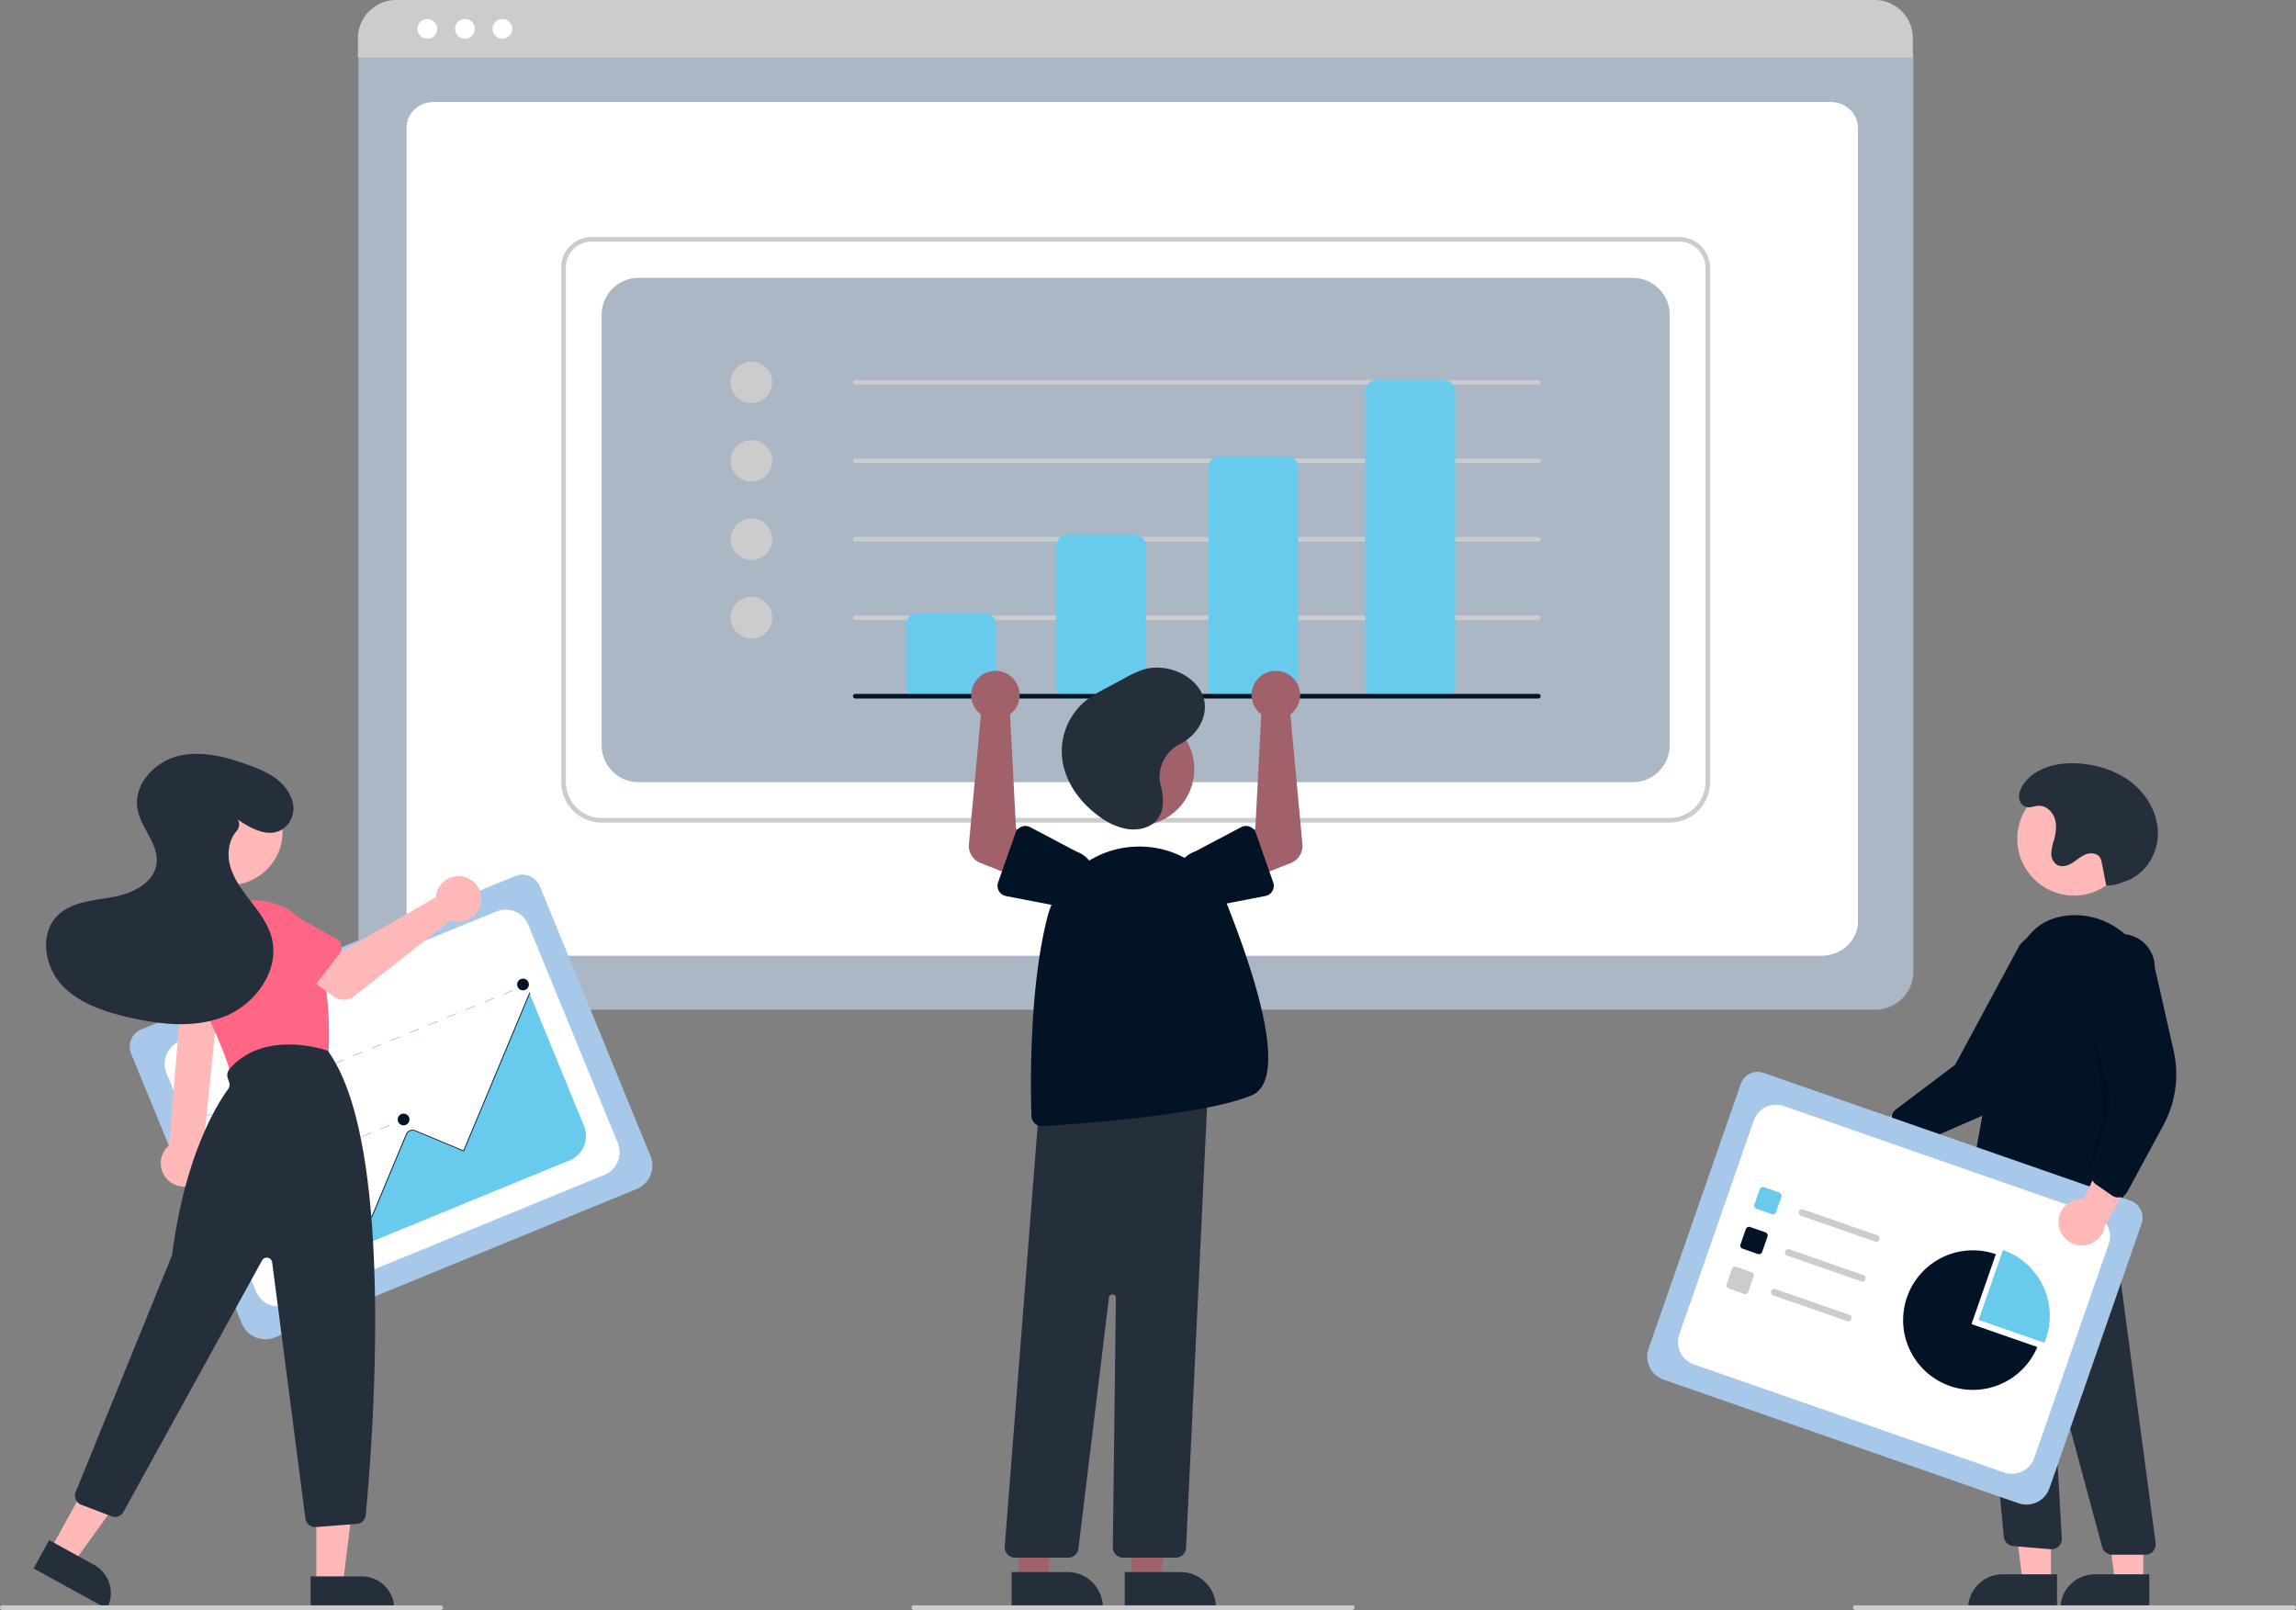 <svg xmlns="http://www.w3.org/2000/svg" width="995" height="697.681"><rect width="100%" height="100%" fill="#808080" stroke="none"/><path fill="#ABB7C4" d="M812.689 437.548H171.85a16.52 16.52 0 0 1-16.5-16.5V25.894a12.1 12.1 0 0 1 12.088-12.088h649.453a12.31 12.31 0 0 1 12.298 12.297v394.945a16.52 16.52 0 0 1-16.5 16.5"/><path fill="#fff" d="M789.311 414.181H192.067c-8.755 0-15.878-6.67-15.878-14.868V55.208c0-6.08 5.278-11.027 11.766-11.027h605.273c6.596 0 11.961 5.028 11.961 11.209v343.923c0 8.198-7.123 14.868-15.878 14.868"/><path fill="#ccc" d="M828.959 24.95h-673.84v-8.4A16.574 16.574 0 0 1 171.679 0h640.72a16.574 16.574 0 0 1 16.56 16.55Z"/><circle cx="185.214" cy="12.5" r="4.283" fill="#fff"/><circle cx="201.473" cy="12.5" r="4.283" fill="#fff"/><circle cx="217.731" cy="12.5" r="4.283" fill="#fff"/><path fill="#ccc" d="M723.573 356.47H260.734a17.52 17.52 0 0 1-17.5-17.5V115.814a13.103 13.103 0 0 1 13.088-13.088h471.454a13.31 13.31 0 0 1 13.297 13.297V338.97a17.52 17.52 0 0 1-17.5 17.5m-467.25-251.743a11.1 11.1 0 0 0-11.089 11.088V338.97a15.517 15.517 0 0 0 15.5 15.5h462.839a15.52 15.52 0 0 0 15.5-15.5V116.024a11.31 11.31 0 0 0-11.297-11.297Z"/><path fill="#ABB7C4" d="M276.734 338.97h430.839a16 16 0 0 0 16-16V136.42a16 16 0 0 0-16-16H276.734a16 16 0 0 0-16 16V322.97a16 16 0 0 0 16 16"/><circle cx="325.654" cy="165.695" r="9" fill="#ccc"/><circle cx="325.654" cy="199.695" r="9" fill="#ccc"/><circle cx="325.654" cy="233.695" r="9" fill="#ccc"/><circle cx="325.654" cy="267.695" r="9" fill="#ccc"/><path fill="#ccc" d="M666.654 166.695h-296a1 1 0 0 1 0-2h296a1 1 0 0 1 0 2M666.654 200.695h-296a1 1 0 0 1 0-2h296a1 1 0 0 1 0 2M666.654 234.695h-296a1 1 0 0 1 0-2h296a1 1 0 0 1 0 2M666.654 268.695h-296a1 1 0 0 1 0-2h296a1 1 0 0 1 0 2"/><path fill="#68CBED" d="M426.654 302.695h-29a5.006 5.006 0 0 1-5-5v-27a5.006 5.006 0 0 1 5-5h29a5.006 5.006 0 0 1 5 5v27a5.006 5.006 0 0 1-5 5M491.654 302.695h-29a5.006 5.006 0 0 1-5-5v-61a5.006 5.006 0 0 1 5-5h29a5.006 5.006 0 0 1 5 5v61a5.006 5.006 0 0 1-5 5M557.654 302.695h-29a5.006 5.006 0 0 1-5-5v-95a5.006 5.006 0 0 1 5-5h29a5.006 5.006 0 0 1 5 5v95a5.006 5.006 0 0 1-5 5M625.654 302.695h-29a5.006 5.006 0 0 1-5-5v-128a5.006 5.006 0 0 1 5-5h29a5.006 5.006 0 0 1 5 5v128a5.006 5.006 0 0 1-5 5"/><path fill="#031326" d="M666.654 302.695h-296a1 1 0 0 1 0-2h296a1 1 0 0 1 0 2"/><path fill="#ffb8b8" d="M796.701 489.243a10.056 10.056 0 0 1 15.32-1.744l31.756-16.388-1.975 18.464-29.852 12.732a10.11 10.11 0 0 1-15.249-13.064"/><path fill="#031326" d="M824.024 496.13a4.5 4.5 0 0 1-1.523-2.212l-2.526-8.16a4.515 4.515 0 0 1 1.587-4.921l25.737-19.44 27.876-51.713a14.497 14.497 0 1 1 22.9 17.782l-15.859 33.47a46.37 46.37 0 0 1-23.463 22.697l-30.163 13.083a4.5 4.5 0 0 1-3.669-.04 4.5 4.5 0 0 1-.897-.547"/><circle cx="898.775" cy="363.541" r="24.561" fill="#ffb8b8"/><path fill="#ffb8b8" d="m888.812 685.737-12.259-.001-5.831-47.288 18.095.001z"/><path fill="#252F3B" d="M867.795 682.233h23.644v14.887h-38.53a14.887 14.887 0 0 1 14.886-14.887"/><path fill="#ffb8b8" d="m928.812 685.739-12.259-.001-5.831-47.289 18.095.002z"/><path fill="#252F3B" d="M907.795 682.235h23.644v14.886h-38.53a14.887 14.887 0 0 1 14.886-14.886M929.708 673.74l-14.367-.001a4.51 4.51 0 0 1-4.345-3.33l-20.68-76.7a.5.5 0 0 0-.981.16l4.177 72.742a4.5 4.5 0 0 1-4.866 4.742l-16.148-1.347a4.51 4.51 0 0 1-4.096-3.964l-14.71-152.744 5.69 3.415 53.33-9.054 21.457 160.986a4.5 4.5 0 0 1-4.46 5.094"/><path fill="#031326" d="M871.527 529.42a32.94 32.94 0 0 1-16.692-4.699 4.48 4.48 0 0 1-2.136-4.589c1.875-11.486 11.684-70.407 20.608-102.529 3.635-13.083 11.671-20.13 23.887-20.943 17.868-1.172 33.75 12.807 35.403 31.2 2.918 32.448-8.933 78.55-14.163 96.865a4.496 4.496 0 0 1-7.088 2.307l-10.661-8.294a3.53 3.53 0 0 0-4.516.188c-8.987 8.016-17.523 10.494-24.642 10.493"/><path d="m906.787 443.738 8.999 38.001-13.002 31.999 9.002-30.999z" opacity=".2"/><path fill="#252F3B" d="M912.79 383.739a16.5 16.5 0 0 0 6.388-1.156c.894-.344 1.822-.627 2.715-.972 7.882-3.045 13.074-11.439 13.26-19.886s-4.188-16.647-10.683-22.05-14.91-8.179-23.335-8.82c-9.075-.692-19.294 1.61-24.366 9.167-1.35 2.011-2.294 4.452-1.494 6.881a4.4 4.4 0 0 0 1.24 1.906c2.265 2.015 4.523.5 6.832.367 3.173-.184 6.023 2.384 7.047 5.393s.574 6.322-.254 9.391a23.5 23.5 0 0 0-1.182 5.71 5.74 5.74 0 0 0 2.378 5.055c1.983 1.199 4.587.505 6.57-.691s3.7-2.86 5.843-3.741 5.022-.685 6.27 1.267a6.9 6.9 0 0 1 .792 2.289c1.118 5.095.861 4.795 1.98 9.89"/><path fill="#A7C8E9" d="M874.721 651.432 720.925 597.87a10.556 10.556 0 0 1-6.49-13.426l39.966-114.758a7.734 7.734 0 0 1 9.836-4.755l158.995 55.371a7.867 7.867 0 0 1 4.837 10.006l-39.922 114.633a10.556 10.556 0 0 1-13.426 6.49"/><path fill="#fff" d="m734.05 591.276 134.483 46.835a10.225 10.225 0 0 0 13.019-6.293l32.272-92.667a10.225 10.225 0 0 0-6.293-13.019l-134.484-46.835a10.225 10.225 0 0 0-13.019 6.293l-32.272 92.667a10.225 10.225 0 0 0 6.293 13.019"/><path fill="#68CBED" d="m767.82 526.17-6.66-2.32a1.444 1.444 0 0 1-.888-1.837l2.32-6.66a1.444 1.444 0 0 1 1.836-.888l6.66 2.32a1.444 1.444 0 0 1 .888 1.836l-2.32 6.66a1.444 1.444 0 0 1-1.836.888"/><path fill="#031326" d="m761.81 543.426-6.66-2.32a1.444 1.444 0 0 1-.888-1.837l2.32-6.66a1.444 1.444 0 0 1 1.836-.888l6.66 2.32a1.444 1.444 0 0 1 .889 1.836l-2.32 6.66a1.444 1.444 0 0 1-1.837.889"/><path fill="#ccc" d="m755.8 560.682-6.66-2.32a1.444 1.444 0 0 1-.887-1.837l2.32-6.66a1.444 1.444 0 0 1 1.836-.888l6.66 2.32a1.444 1.444 0 0 1 .888 1.837l-2.32 6.66a1.444 1.444 0 0 1-1.836.888M812.574 538.021l-32.09-11.175a1.443 1.443 0 1 1 .949-2.725l32.09 11.176a1.443 1.443 0 1 1-.949 2.724M806.565 555.278l-32.09-11.176a1.443 1.443 0 0 1 .948-2.725l32.09 11.176a1.443 1.443 0 1 1-.948 2.725M800.555 572.534l-32.09-11.176a1.443 1.443 0 0 1 .948-2.725l32.09 11.176a1.443 1.443 0 0 1-.948 2.725"/><path fill="#68CBED" d="M885.954 581.883q.351-.84.656-1.712A30.24 30.24 0 0 0 868 541.67l-10.548 30.287Z"/><path fill="#031326" d="m854.384 573.8 10.547-30.288a30.239 30.239 0 1 0 17.955 40.214Z"/><path fill="#ffb8b8" d="M892.145 530.353a10.056 10.056 0 0 1 10.98-10.827l14.873-32.492 9.84 15.748-15.632 28.44a10.11 10.11 0 0 1-20.061-.87"/><path fill="#031326" d="M917.894 518.91a4.5 4.5 0 0 1-2.563-.8l-7.023-4.862a4.515 4.515 0 0 1-1.788-4.851l8.255-31.18-9.98-57.894a14.497 14.497 0 1 1 28.994-.14l8.176 36.123a46.37 46.37 0 0 1-4.456 32.34l-15.66 28.908a4.5 4.5 0 0 1-2.911 2.233 4.5 4.5 0 0 1-1.044.123"/><path fill="#ccc" d="M994 697.681H804a1 1 0 0 1 0-2h190a1 1 0 0 1 0 2"/><path fill="#a0616a" d="m490.541 685.239 12.26-.001 5.832-47.287h-18.094z"/><path fill="#252F3B" d="M487.414 681.236h24.144a15.386 15.386 0 0 1 15.387 15.386v.5l-39.53.001Z"/><path fill="#a0616a" d="m441.541 685.239 12.26-.001 5.832-47.287h-18.094z"/><path fill="#252F3B" d="M438.414 681.236h24.144a15.386 15.386 0 0 1 15.387 15.386v.5l-39.53.001Z"/><circle cx="492.988" cy="333.297" r="24.561" fill="#a0616a"/><path fill="#252F3B" d="M509.505 675.033h-22.751a4.5 4.5 0 0 1-4.5-4.555l1.322-108.031a1.5 1.5 0 0 0-2.989-.2l-13.24 108.83a4.504 4.504 0 0 1-4.467 3.956h-22.97a4.5 4.5 0 0 1-4.486-4.85l15.168-194.076.412-.045 72.629-7.844L514 670.747a4.495 4.495 0 0 1-4.495 4.286"/><path fill="#031326" d="M451.476 488.021a4.496 4.496 0 0 1-4.484-4.358c-.397-12.272-1.076-54.733 6.822-85.905a40.92 40.92 0 0 1 37.792-30.84 41.18 41.18 0 0 1 40.559 26.024c13.275 33.703 25.818 75.246 10.18 81.762-20.494 8.539-74.523 12.345-90.593 13.308q-.14.01-.276.01"/><path fill="#a0616a" d="M545.347 308.473a10.5 10.5 0 0 0 1.246 1.093l-2.578 49.526-10.725 5.49 6.171 17.269 19.93-7.875a8 8 0 0 0 5.026-8.18l-5.222-56.18a10.497 10.497 0 1 0-13.848-1.143"/><path fill="#031326" d="m544.218 360.936 7.544 21.439a4.5 4.5 0 0 1-3.389 5.911l-22.245 4.308a12.497 12.497 0 0 1-8.228-23.602l19.974-10.543a4.5 4.5 0 0 1 6.344 2.487"/><path fill="#a0616a" d="M438.96 308.473a10.5 10.5 0 0 1-1.246 1.093l2.579 49.526 10.724 5.49-6.171 17.269-19.93-7.875a8 8 0 0 1-5.026-8.18l5.222-56.18a10.497 10.497 0 1 1 13.848-1.143"/><path fill="#031326" d="M442.692 358.24a4.5 4.5 0 0 1 3.741.21l19.974 10.542a12.497 12.497 0 0 1-8.228 23.602l-22.245-4.308a4.5 4.5 0 0 1-3.39-5.911l7.545-21.44a4.5 4.5 0 0 1 2.603-2.695"/><path fill="#252F3B" d="M502.527 337.484a16.14 16.14 0 0 1 9.041-15.168c7.466-3.854 12.156-12.075 10.1-19.582-2.63-9.61-15.708-15.84-26.304-12.535a48.6 48.6 0 0 0-8.261 3.84l-6.923 3.71a72 72 0 0 0-8.534 5.038 28.32 28.32 0 0 0-11.27 26.53c1.363 9.769 7.76 18.728 16.517 24.861a27.9 27.9 0 0 0 11.319 5.031c4.197.692 8.87-.094 11.94-2.704 4.796-4.08 4.3-10.911 2.749-16.617a12 12 0 0 1-.374-2.404"/><path fill="#ccc" d="M586 697.681H396a1 1 0 0 1 0-2h190a1 1 0 0 1 0 2"/><path fill="#A7C8E9" d="M275.91 515.254 119.133 579.57a10.984 10.984 0 0 1-14.316-5.987L56.825 456.601a8.047 8.047 0 0 1 4.386-10.487l162.077-66.492a8.186 8.186 0 0 1 10.669 4.462l47.94 116.854a10.984 10.984 0 0 1-5.987 14.316"/><path fill="#fff" d="m124.811 565.382 137.091-56.241a10.64 10.64 0 0 0 5.805-13.882l-38.753-94.462a10.64 10.64 0 0 0-13.881-5.806L77.982 451.232a10.64 10.64 0 0 0-5.805 13.882l38.753 94.463a10.64 10.64 0 0 0 13.881 5.805"/><path fill="#A7C8E9" d="m226.18 427.385 2.016-.827.138.336-2.016.827zM222.247 429.391l-4.072 1.67-.137-.335 4.071-1.67Zm-8.143 3.341-4.072 1.67-.138-.335 4.072-1.67Zm-8.144 3.34-4.072 1.671-.137-.336 4.071-1.67Zm-8.143 3.342-4.072 1.67-.138-.336 4.072-1.67Zm-8.144 3.34-4.072 1.671-.137-.336 4.071-1.67Zm-8.143 3.341-4.072 1.67-.138-.335 4.072-1.67Zm-8.144 3.341-4.072 1.67-.137-.335 4.071-1.67Zm-8.143 3.341-4.072 1.67-.138-.335 4.072-1.67Zm-8.144 3.341-4.072 1.67-.137-.336 4.071-1.67Zm-8.143 3.34-4.072 1.671-.138-.336 4.072-1.67Zm-8.144 3.342-4.072 1.67-.138-.336 4.072-1.67Zm-8.144 3.34-4.071 1.671-.138-.336 4.072-1.67Zm-8.143 3.341-4.072 1.67-.138-.335 4.072-1.67Zm-8.144 3.341-4.071 1.67-.138-.335 4.072-1.67Zm-8.143 3.341-4.072 1.67-.138-.335 4.072-1.67Zm-8.144 3.341-4.071 1.67-.138-.335 4.072-1.67ZM89.798 483.336l2.015-.827.138.335-2.016.827zM172.821 485.773l2.016-.827.138.336-2.016.827zM168.948 487.756l-4.012 1.645-.137-.336 4.01-1.645Zm-8.023 3.29-4.011 1.646-.138-.336 4.011-1.645Zm-8.022 3.292-4.012 1.646-.138-.336 4.012-1.646Zm-8.023 3.291-4.011 1.646-.138-.336 4.011-1.646Zm-8.023 3.292-4.01 1.645-.139-.336 4.012-1.645Zm-8.022 3.29-4.011 1.646-.138-.336 4.011-1.645Zm-8.023 3.292-4.011 1.646-.138-.336 4.012-1.646Zm-8.022 3.291-4.011 1.646-.138-.336 4.011-1.646ZM102.614 514.577l2.016-.827.137.335-2.016.827zM139.583 516.678l2.016-.827.137.336-2.016.827zM135.593 518.707l-4.127 1.693-.138-.336 4.127-1.693Zm-8.254 3.386-4.127 1.694-.138-.336 4.127-1.693Zm-8.254 3.387-4.127 1.693-.138-.336 4.127-1.693ZM108.678 529.357l2.015-.827.138.335-2.016.827zM149.93 541.902l2.016-.827.137.335-2.016.828zM145.94 543.93l-4.126 1.694-.138-.336 4.127-1.693Zm-8.253 3.387-4.127 1.693-.138-.336 4.127-1.693Zm-8.254 3.386-4.127 1.693-.138-.336 4.127-1.693ZM119.026 554.58l2.016-.827.137.336-2.015.827z"/><path fill="#68CBED" d="m130.632 550.512 116.176-47.66a11.48 11.48 0 0 0 6.257-14.963l-23.473-57.216-.227.1-28.51 68.168-21.144-8.84a2.74 2.74 0 0 0-2.435.152 2.92 2.92 0 0 0-1.212 1.433l-14.942 35.721-15.46-6.462a2.753 2.753 0 0 0-3.602 1.478c-.1.243-9.632 23.63-11.428 28.089"/><path fill="#031326" d="m130.275 551.05-.335-.14 11.954-28.586a3.09 3.09 0 0 1 4.038-1.656l15.155 6.337 14.856-35.525a3.09 3.09 0 0 1 4.038-1.656l20.84 8.714 28.655-68.523.335.14-28.796 68.859-21.174-8.855a2.723 2.723 0 0 0-3.563 1.461l-14.996 35.86-15.49-6.477a2.726 2.726 0 0 0-3.563 1.461Z"/><circle cx="141.667" cy="516.019" r="2.542" fill="#031326"/><circle cx="174.906" cy="485.115" r="2.542" fill="#031326"/><circle cx="226.662" cy="426.636" r="2.542" fill="#031326"/><path fill="#ffb8b8" d="M84.401 513.135a10.095 10.095 0 0 0 3.61-15.052l7.549-73.804H79.246l-5.999 72.066a10.15 10.15 0 0 0 11.154 16.79"/><circle cx="99.38" cy="360.468" r="23.08" fill="#ffb8b8"/><path fill="#ff6584" d="M103.725 467.26a4.22 4.22 0 0 1-4.068-3.1c-1.85-6.718-6.66-18.077-14.3-33.763a27.967 27.967 0 0 1 15.883-38.613 27.955 27.955 0 0 1 35.921 17.808c5.921 18.563 5.635 38.447 5.238 46.134a4.24 4.24 0 0 1-3.321 3.913l-34.446 7.523a4.2 4.2 0 0 1-.907.098"/><path fill="#ffb8b8" d="M137.082 686.425h11.52l5.481-44.437-17.003.001z"/><path fill="#252F3B" d="m170.82 697.122-36.206.001-.001-13.99h22.218a13.99 13.99 0 0 1 13.99 13.989"/><path fill="#ffb8b8" d="m21.882 671.495 10.096 5.55 26.212-36.298-14.899-8.192z"/><path fill="#252F3B" d="M46.294 697.123 14.565 679.68l6.74-12.26 19.47 10.705a13.99 13.99 0 0 1 5.519 18.998M136.544 661.76a4.23 4.23 0 0 1-4.19-3.684l-14.408-111.024a2.35 2.35 0 0 0-4.387-.832L53.514 655.16a4.25 4.25 0 0 1-5.209 1.911l-13.088-4.986a4.23 4.23 0 0 1-2.411-5.546L74.4 544.36a3.3 3.3 0 0 0 .212-.81c5.634-43.605 19.969-65.78 24.228-71.537a3.28 3.28 0 0 0 .466-2.982l-.586-1.756a4.23 4.23 0 0 1 .814-4.113c15.346-17.48 42.095-7.942 42.363-7.844l.134.05.084.114c29.993 41.134 18.904 174.733 16.376 201.097a4.22 4.22 0 0 1-3.884 3.805l-17.736 1.366a4 4 0 0 1-.328.012"/><path fill="#ffb8b8" d="M189.106 387.278a10 10 0 0 0-.225 1.54l-40.367 23.288-9.812-5.648-10.46 13.694 16.398 11.687a7.52 7.52 0 0 0 9.02-.22l41.625-32.838a9.864 9.864 0 1 0-6.179-11.503"/><path fill="#ff6584" d="m147.165 413.21-13.047 16.908a4.23 4.23 0 0 1-6.394.35l-14.77-15.336a11.744 11.744 0 0 1 14.403-18.554l18.525 10.358a4.23 4.23 0 0 1 1.283 6.273M96.598 442.587l-21.017-3.795a4.23 4.23 0 0 1-3.255-5.515l6.813-20.173a11.744 11.744 0 0 1 23.102 4.242l-.665 21.213a4.23 4.23 0 0 1-4.978 4.028"/><path fill="#252F3B" d="M103.033 355.159c5.932 4.06 13.72 8.233 19.78 3.91a11.025 11.025 0 0 0 3.618-12.71c-2.901-8.296-10.872-11.948-18.494-14.748-9.909-3.64-20.698-6.535-30.927-3.928s-19.269 12.51-17.422 22.903c1.485 8.358 9.368 15.312 8.25 23.727-1.127 8.469-10.651 12.927-19.06 14.44s-17.816 2-23.86 8.04c-7.708 7.704-5.783 21.475 1.47 29.609s18.2 11.822 28.806 14.328c14.053 3.321 29.252 5.067 42.599-.445s23.733-20.349 19.866-34.261c-1.633-5.877-5.48-10.844-9.198-15.679s-7.483-9.891-8.901-15.823c-1.182-4.944-.307-10.684 2.971-14.392a4.17 4.17 0 0 0 .559-4.873Z"/><path fill="#ccc" d="M191 697.681H1a1 1 0 0 1 0-2h190a1 1 0 0 1 0 2"/></svg>